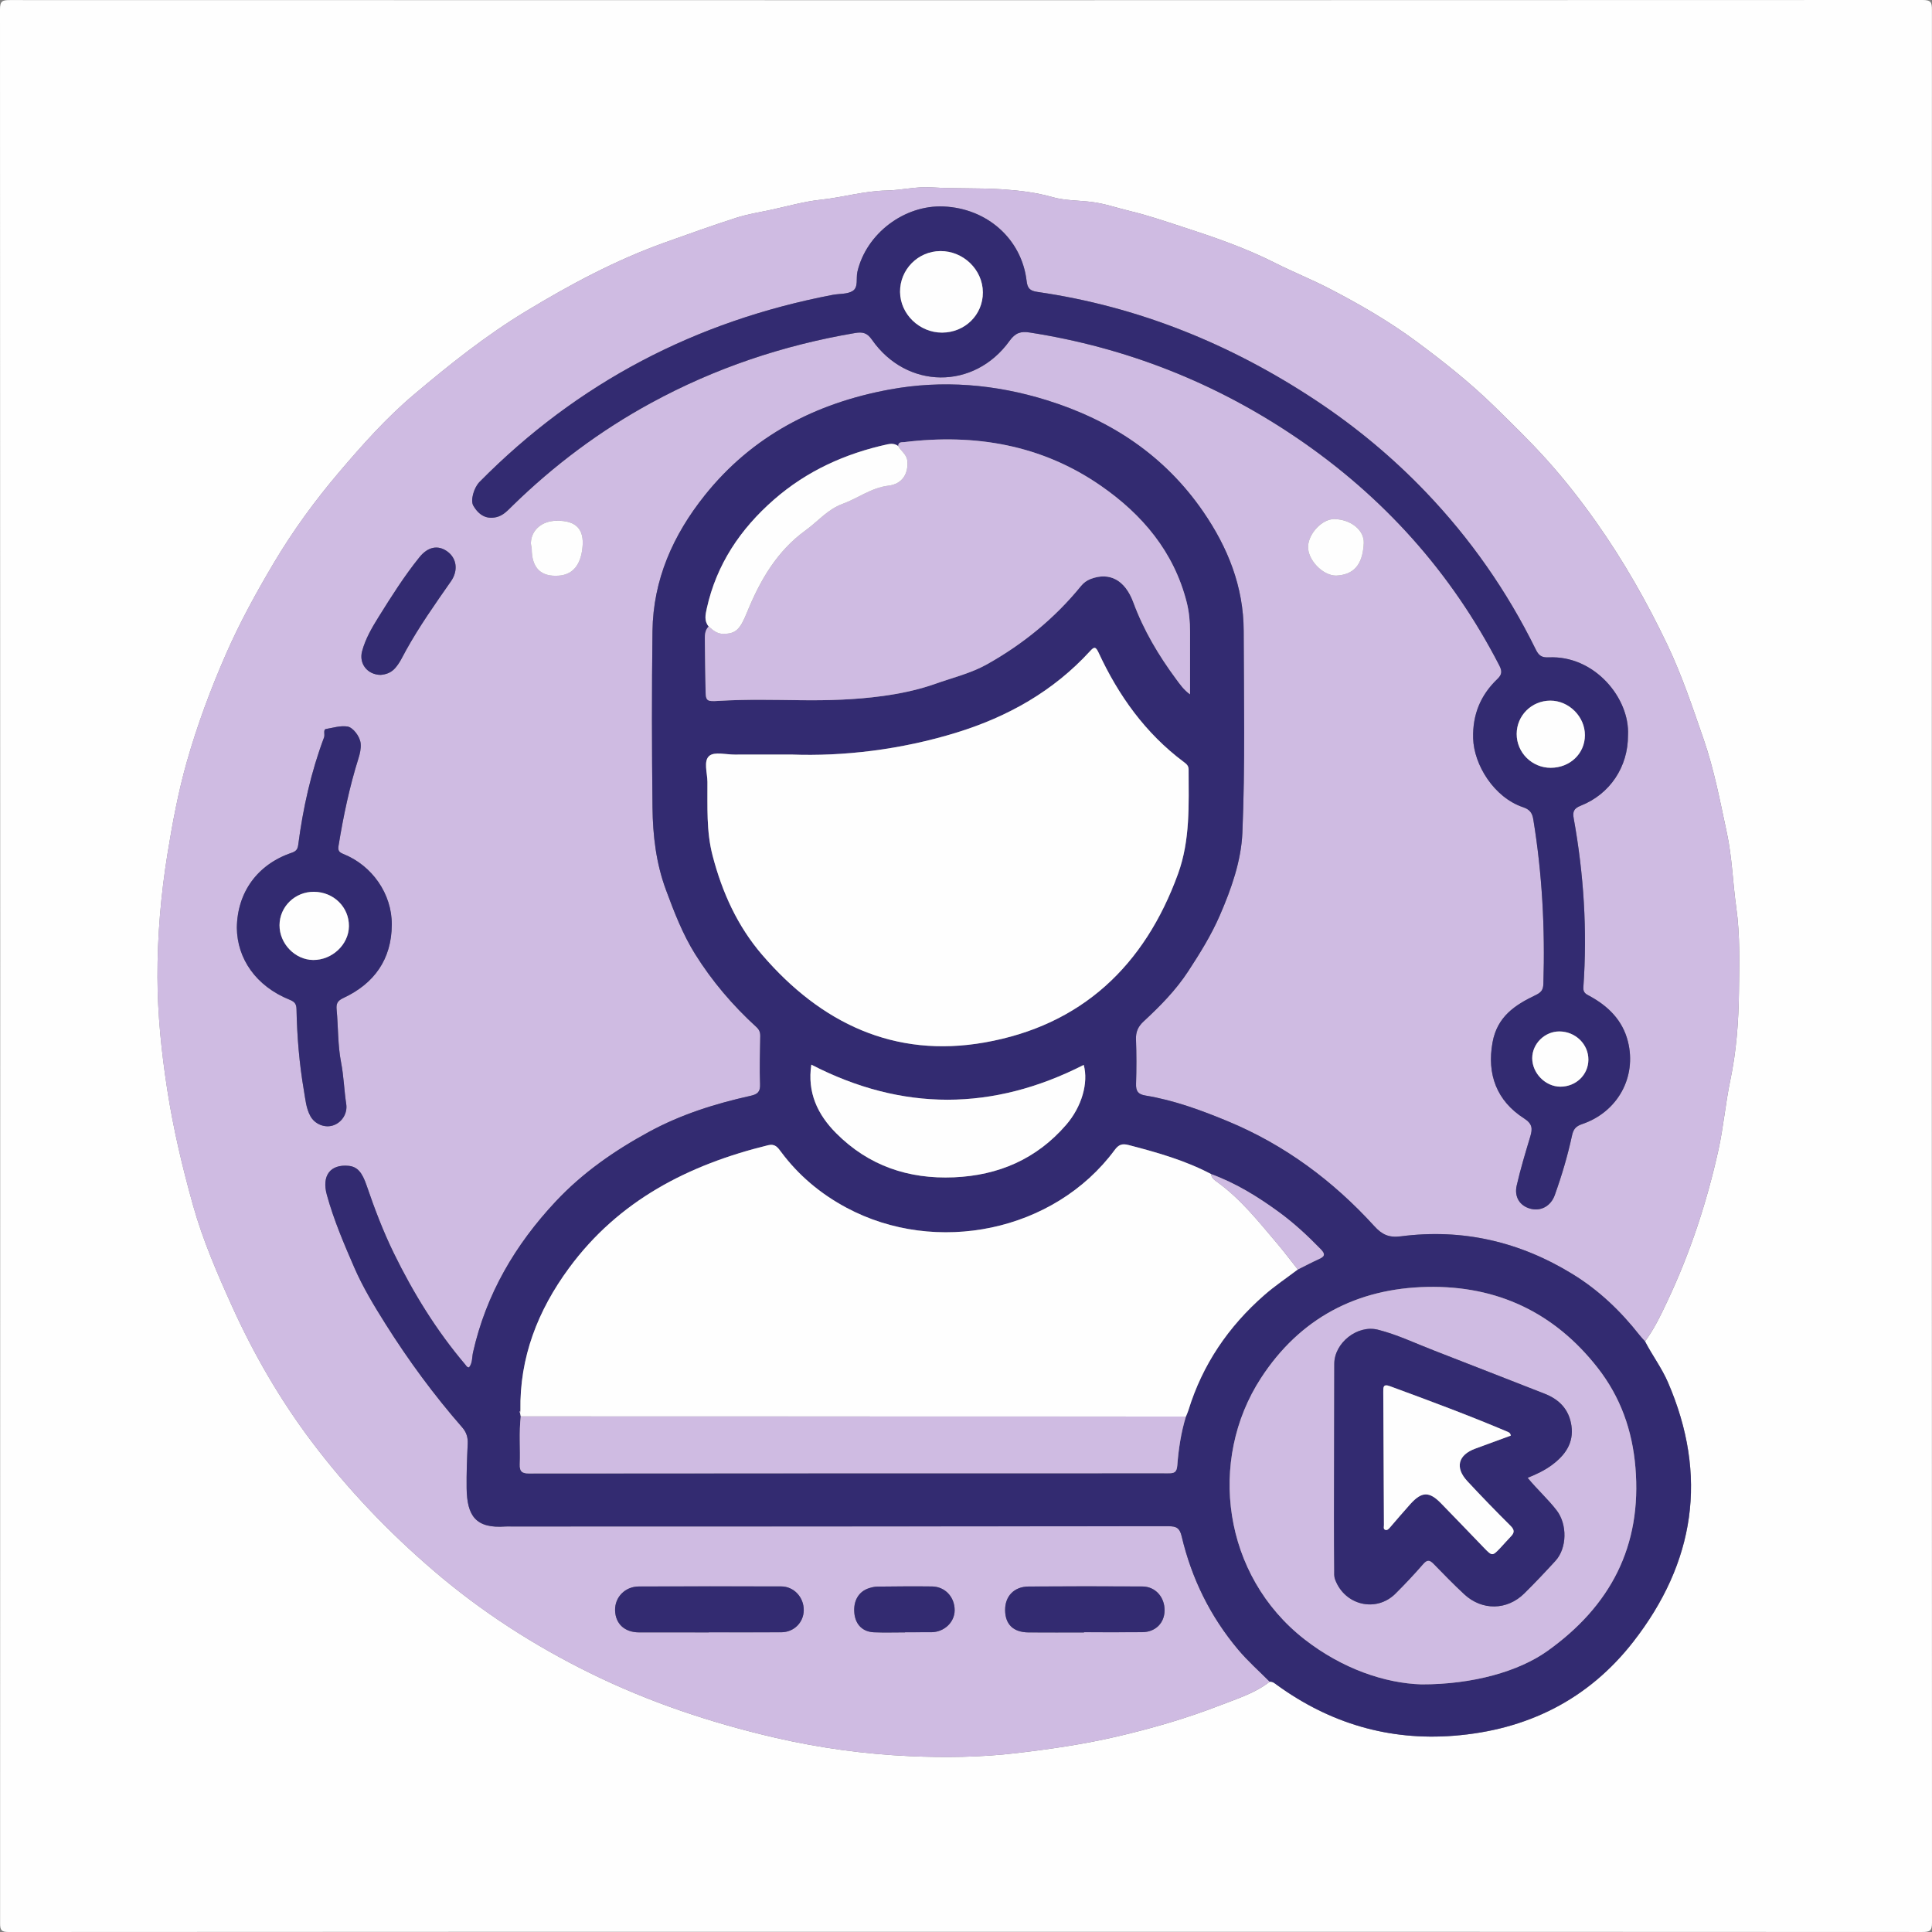 <?xml version="1.0" encoding="utf-8"?>
<!-- Generator: Adobe Illustrator 27.8.0, SVG Export Plug-In . SVG Version: 6.00 Build 0)  -->
<svg version="1.1" id="Capa_1" xmlns="http://www.w3.org/2000/svg" xmlns:xlink="http://www.w3.org/1999/xlink" x="0px" y="0px"
	 viewBox="0 0 1024 1024" enable-background="new 0 0 1024 1024" xml:space="preserve">
<rect x="0" y="0" width="1024" height="1024" fill="#808080" stroke="none"/>
<g>
	<g>
		<path fill="#FEFEFE" d="M511.91,1023.89c-169.12,0-338.25-0.02-507.37,0.11c-3.95,0-4.49-1.11-4.49-4.69
			C0.14,681.22,0.14,343.13,0,5.04c0-4.47,1.22-5,5.22-5C343.13,0.14,681.05,0.14,1018.96,0c4.47,0,5,1.22,5,5.22
			c-0.1,337.92-0.1,675.84,0.04,1013.77c0,4.47-1.22,5.01-5.22,5C849.83,1023.88,680.87,1023.89,511.91,1023.89z M871.9,710.96
			c4.87-6.55,8.36-13.92,11.8-21.21c12.13-25.7,21-52.59,27.12-80.32c2.68-12.14,3.71-24.64,6.27-36.81
			c3.26-15.51,4.4-31.2,4.6-46.92c0.19-14.91,0.66-29.81-1.44-44.77c-1.83-13.07-2.18-26.45-4.94-39.34
			c-3.59-16.74-6.75-33.63-12.39-49.9c-5.85-16.89-11.51-33.87-19.22-50.03c-10.79-22.6-23.13-44.33-37.59-64.81
			c-8.12-11.5-16.8-22.62-26.2-33.07c-8.83-9.83-18.33-19.04-27.78-28.31c-12.94-12.69-27.09-23.87-41.51-34.54
			c-14.35-10.61-29.93-19.64-45.88-27.9c-9.43-4.89-19.31-8.82-28.76-13.6c-15.98-8.1-32.8-13.85-49.75-19.34
			c-9.01-2.91-18-6.02-27.19-8.2c-6.89-1.64-13.58-4.04-20.73-4.89c-6.84-0.81-14.09-0.7-20.4-2.5c-8.72-2.49-17.48-3.52-26.24-4.13
			c-12.65-0.88-25.39-0.26-38.09-1.08c-7.9-0.51-15.83,1.55-23.72,1.69c-11.85,0.22-23.15,3.64-34.81,4.88
			c-8.96,0.95-17.76,3.5-26.62,5.4c-6.11,1.31-12.34,2.29-18.26,4.2c-12.68,4.08-25.24,8.58-37.78,13.07
			c-26.05,9.31-50.27,22.29-73.88,36.59c-21.13,12.8-40.32,28.14-59.11,44c-14.6,12.32-27.32,26.63-39.65,41.13
			c-12.85,15.1-24.58,31.19-34.72,48.29c-9.21,15.53-17.9,31.34-25.17,47.93c-8.17,18.64-15.25,37.66-20.81,57.22
			c-4.56,16.06-7.62,32.42-10.29,48.94c-3.5,21.68-5.35,43.47-5.29,65.3c0.05,19.83,2.1,39.59,5.14,59.35
			c3.23,20.97,8.07,41.43,13.76,61.73c5.16,18.4,12.75,35.92,20.63,53.35c11.53,25.49,25.5,49.59,42.26,71.82
			c18.93,25.1,40.61,47.8,64.59,68.35c25.33,21.72,53.07,39.56,82.89,54.24c31.27,15.39,64.12,26.38,98.06,34.24
			c23.5,5.44,47.34,8.69,71.37,9.79c18.74,0.85,37.54,0.61,56.3-1.58c17.96-2.1,35.81-4.69,53.4-8.78
			c18.74-4.35,37.23-9.74,55.16-16.71c8.9-3.46,18.22-6.33,25.94-12.38c1.66-0.15,2.75,0.93,3.95,1.8
			c27.99,20.25,59.16,29.55,93.69,26.85c38.74-3.03,71.14-19.09,95.05-49.77c32.73-42,39.86-88.02,18.38-137.62
			C880.7,724.94,875.69,718.3,871.9,710.96z"/>
		<path fill="#CFBBE2" d="M672.95,891.34c-7.72,6.05-17.04,8.92-25.94,12.38c-17.93,6.97-36.42,12.35-55.16,16.71
			c-17.6,4.09-35.44,6.68-53.4,8.78c-18.76,2.19-37.55,2.44-56.3,1.58c-24.03-1.1-47.87-4.35-71.37-9.79
			c-33.94-7.86-66.79-18.85-98.06-34.24c-29.82-14.68-57.55-32.52-82.89-54.24c-23.97-20.55-45.66-43.25-64.59-68.35
			c-16.76-22.23-30.73-46.32-42.26-71.82c-7.88-17.43-15.47-34.95-20.63-53.35c-5.69-20.3-10.54-40.76-13.76-61.73
			c-3.04-19.76-5.09-39.52-5.14-59.35c-0.06-21.82,1.79-43.62,5.29-65.3c2.67-16.51,5.73-32.88,10.29-48.94
			c5.55-19.56,12.64-38.57,20.81-57.22c7.27-16.59,15.96-32.4,25.17-47.93c10.14-17.1,21.87-33.18,34.72-48.29
			c12.33-14.5,25.05-28.81,39.65-41.13c18.8-15.86,37.99-31.2,59.11-44c23.61-14.3,47.83-27.27,73.88-36.59
			c12.55-4.49,25.1-8.99,37.78-13.07c5.92-1.91,12.15-2.89,18.26-4.2c8.86-1.9,17.66-4.45,26.62-5.4
			c11.66-1.24,22.96-4.66,34.81-4.88c7.89-0.15,15.82-2.2,23.72-1.69c12.71,0.82,25.44,0.2,38.09,1.08
			c8.75,0.61,17.52,1.64,26.24,4.13c6.31,1.8,13.56,1.69,20.4,2.5c7.15,0.85,13.84,3.25,20.73,4.89c9.19,2.18,18.18,5.29,27.19,8.2
			c16.95,5.48,33.77,11.24,49.75,19.34c9.45,4.79,19.33,8.72,28.76,13.6c15.94,8.26,31.53,17.29,45.88,27.9
			c14.42,10.67,28.57,21.85,41.51,34.54c9.45,9.27,18.95,18.49,27.78,28.31c9.4,10.46,18.08,21.57,26.2,33.07
			c14.46,20.48,26.8,42.21,37.59,64.81c7.72,16.16,13.37,33.14,19.22,50.03c5.64,16.27,8.8,33.16,12.39,49.9
			c2.76,12.89,3.11,26.27,4.94,39.34c2.1,14.97,1.62,29.86,1.44,44.77c-0.2,15.72-1.34,31.41-4.6,46.92
			c-2.56,12.17-3.6,24.67-6.27,36.81c-6.11,27.73-14.98,54.62-27.12,80.32c-3.44,7.29-6.93,14.66-11.8,21.21
			c-0.98-1.11-2.01-2.18-2.93-3.34c-9.98-12.71-21.47-23.69-35.32-32.22c-28.11-17.31-58.51-24.34-91.19-20.1
			c-6.43,0.83-10.05-1.05-14.01-5.39c-21.89-24.05-47.46-43.07-77.63-55.59c-14.15-5.87-28.52-11.15-43.71-13.65
			c-4.01-0.66-5.09-2.43-4.96-6.26c0.25-7.82,0.26-15.67-0.03-23.48c-0.15-4.02,1.1-6.82,4.05-9.55
			c8.74-8.09,17.08-16.53,23.67-26.63c6.19-9.49,12.14-19.04,16.67-29.45c6.13-14.09,11.37-28.96,12-43.94
			c1.5-35.59,0.78-71.27,0.69-106.91c-0.06-23.42-8.36-44.21-21.46-63.25c-20.44-29.7-48.78-48.43-82.81-59.04
			c-27.35-8.52-55.34-10.88-83.51-5.67c-39.02,7.22-72.64,24.49-97.86,56.05c-16.83,21.07-27.36,44.74-27.71,72.02
			c-0.4,31.15-0.35,62.31,0.01,93.46c0.17,14.83,1.88,29.49,7.13,43.67c4.34,11.74,8.86,23.44,15.43,33.98
			c8.96,14.35,19.95,27.26,32.51,38.71c1.52,1.38,2.07,2.83,2.04,4.8c-0.12,8.49-0.44,17-0.1,25.48c0.16,4.07-1.35,5.34-4.99,6.15
			c-18.73,4.17-36.88,9.86-53.88,19.1c-18.3,9.95-35.16,21.66-49.45,36.91c-21.46,22.91-36.88,49.1-43.82,79.99
			c-0.59,2.64-0.21,5.65-2.11,7.95c-1.15,0-1.47-0.88-1.98-1.48c-15.28-18-27.56-37.94-37.9-59.1
			c-5.65-11.57-10.22-23.61-14.38-35.78c-2.33-6.8-4.77-10.04-9.67-10.48c-9.62-0.87-14.24,5.2-11.43,15.4
			c3.66,13.31,9.13,26.08,14.58,38.61c4.47,10.27,10.45,20.2,16.54,29.86c12.17,19.3,25.62,37.61,40.62,54.78
			c2.22,2.54,3.08,5.28,2.92,8.67c-0.37,7.82-0.69,15.65-0.58,23.47c0.2,14.65,4.7,21.57,20.64,20.38c0.99-0.07,2-0.01,3-0.01
			c116.12-0.02,232.24-0.01,348.36-0.13c4.16,0,5.94,0.9,6.99,5.36c5.27,22.32,15.13,42.43,29.97,60.08
			C661.42,880.48,667.36,885.72,672.95,891.34z M862.87,389.71c1.06-19.54-17.65-42.44-42.02-41.29c-3.9,0.18-5.33-1.07-6.89-4.26
			c-15.16-30.84-34.62-58.69-58.42-83.52c-17.56-18.32-36.96-34.44-58.1-48.43c-45.03-29.81-93.96-49.73-147.55-57.48
			c-4.21-0.61-5.32-2.07-5.77-5.9c-2.62-22.13-20.89-38.39-43.97-39.39c-20.86-0.91-41,14.37-45.71,34.62
			c-0.81,3.46,0.64,8.16-2.48,10.14c-2.84,1.81-7.05,1.4-10.64,2.09c-72.51,13.87-135.11,46.46-187.1,99.09
			c-3.16,3.2-4.93,9.9-3.37,12.59c3.05,5.27,7.16,7.35,12.32,6.11c3.58-0.86,5.93-3.52,8.43-5.97
			c22.03-21.53,46.44-39.81,73.52-54.56c33.92-18.48,69.98-30.57,108.02-37.03c4.1-0.7,6.45-0.14,9,3.52
			c18.39,26.39,54.22,26.76,72.97,0.6c3.11-4.34,6.04-5.13,10.64-4.41c51.32,7.99,98.52,26.63,141.42,55.74
			c45.89,31.14,81.98,71.23,107.47,120.67c1.55,3,1.55,4.81-1,7.26c-8.88,8.49-13.17,18.79-12.84,31.35
			c0.36,14.09,11.04,31.39,26.43,36.58c3.6,1.21,4.9,3.01,5.46,6.47c4.72,28.86,6.27,57.89,5.34,87.11
			c-0.11,3.41-1.25,4.65-4.22,6.07c-10.86,5.19-20.24,11.35-22.73,25c-3.08,16.91,2.2,31.01,16.72,40.3
			c4.46,2.86,4.53,5.44,3.28,9.62c-2.58,8.58-5.17,17.18-7.18,25.9c-1.42,6.19,1.7,10.83,7.22,12.33
			c5.59,1.52,10.88-1.39,12.96-7.21c3.71-10.34,6.83-20.87,9.14-31.61c0.72-3.33,2.03-4.9,5.35-6.02
			c18.78-6.36,29.04-24.85,24.27-43.81c-2.81-11.18-10.39-18.68-20.28-24.06c-1.92-1.04-3.54-1.69-3.33-4.68
			c2.12-30.04,0.22-59.89-5.13-89.51c-0.62-3.43,0.02-5.23,3.66-6.67C853.38,420.91,862.96,406.35,862.87,389.71z M125.53,491.8
			c0.19,16.23,10.01,30.86,28.06,38.12c2.61,1.05,3.5,2.22,3.56,5.01c0.29,14.49,1.48,28.92,3.94,43.22
			c0.79,4.57,1.13,9.29,3.44,13.47c2.33,4.21,7.55,6.33,11.96,4.9c4.74-1.53,7.77-6.39,7.02-11.31c-1.13-7.34-1.3-14.75-2.74-22.13
			c-1.77-9.11-1.48-18.61-2.35-27.92c-0.3-3.22,0.37-4.7,3.63-6.22c16.35-7.65,25.51-20.51,25.61-38.85
			c0.09-16.34-10.45-31.41-25.84-37.52c-2.51-1-2.73-2.19-2.36-4.45c2.54-15.6,5.77-31.03,10.52-46.13c0.8-2.55,1.4-5.13,1.18-7.84
			c-0.3-3.79-4.14-8.67-7.04-9.08c-3.89-0.55-7.58,0.69-11.3,1.31c-1.7,0.28-0.49,2.92-1.08,4.48
			c-6.92,18.44-11.17,37.55-13.7,57.05c-0.31,2.37-1.26,3.34-3.46,4.09C136.46,458.14,125.73,472.93,125.53,491.8z M375.67,865.2
			c0-0.01,0-0.03,0-0.04c12.82,0,25.65,0.06,38.47-0.02c6.64-0.04,11.75-5.15,11.86-11.58c0.12-6.9-5.17-12.7-11.96-12.72
			c-25.15-0.06-50.3-0.05-75.45,0.03c-7.3,0.03-12.77,5.69-12.59,12.65c0.18,7.14,5.06,11.66,12.69,11.68
			C351.02,865.22,363.34,865.2,375.67,865.2z M574.56,865.23c0-0.04,0-0.08,0-0.12c10.31,0,20.61,0.07,30.92-0.02
			c6.91-0.06,11.68-4.8,11.78-11.43c0.11-7.08-4.83-12.74-11.73-12.79c-20.11-0.13-40.23-0.13-60.35,0.02
			c-7.72,0.06-12.53,5.18-12.44,12.59c0.09,7.52,4.37,11.66,12.4,11.74C554.94,865.3,564.75,865.23,574.56,865.23z M201.76,357.71
			c2.7-0.25,5.38-1.04,7.59-3.49c2.55-2.82,4.02-6.21,5.81-9.44c7.08-12.79,15.51-24.71,23.86-36.68c3.99-5.71,3.08-12.28-2-15.88
			c-4.96-3.51-10.25-2.42-14.71,3.12c-8.03,9.96-14.85,20.77-21.6,31.59c-3.55,5.69-7,11.6-8.78,18.2
			C190.14,351.71,194.67,357.62,201.76,357.71z M479.69,865.2c0-0.03,0-0.05,0-0.08c4.66,0,9.32,0.03,13.97-0.01
			c6.78-0.06,12.29-5.26,12.33-11.6c0.05-7.02-5.05-12.57-12.01-12.66c-9.65-0.13-19.3-0.02-28.95,0.08
			c-1.46,0.01-2.97,0.38-4.38,0.82c-5.58,1.74-8.5,6.82-7.81,13.38c0.63,5.95,4.38,9.77,10.38,10.02
			C468.71,865.38,474.2,865.2,479.69,865.2z M708.19,305.08c8.79-0.43,14.08-5.1,14.63-17.26c0.31-6.77-6.8-12.52-15.54-12.71
			c-6.32-0.14-13.67,7.46-13.96,14.42C693.01,296.71,701.05,305.11,708.19,305.08z M281.82,290.77
			c-0.01,10.2,4.78,15.06,14.43,14.32c6.52-0.5,10.73-4.62,12.13-12.47c2.07-11.6-2.4-16.89-13.61-16.62
			c-7.49,0.18-12.99,4.76-13.38,11.5C281.33,288.48,281.64,289.46,281.82,290.77z"/>
		<path fill="#332B71" d="M672.95,891.34c-5.59-5.62-11.53-10.86-16.67-16.97c-14.84-17.65-24.71-37.76-29.97-60.08
			c-1.05-4.46-2.83-5.36-6.99-5.36c-116.12,0.12-232.24,0.11-348.36,0.13c-1,0-2-0.06-3,0.01c-15.94,1.19-20.45-5.73-20.64-20.38
			c-0.1-7.82,0.21-15.65,0.58-23.47c0.16-3.38-0.7-6.13-2.92-8.67c-15.01-17.17-28.46-35.48-40.62-54.78
			c-6.09-9.66-12.07-19.59-16.54-29.86c-5.45-12.54-10.92-25.3-14.58-38.61c-2.81-10.2,1.81-16.27,11.43-15.4
			c4.9,0.45,7.35,3.68,9.67,10.48c4.16,12.17,8.73,24.21,14.38,35.78c10.34,21.16,22.62,41.1,37.9,59.1
			c0.51,0.6,0.83,1.48,1.98,1.48c1.89-2.3,1.51-5.31,2.11-7.95c6.94-30.89,22.36-57.08,43.82-79.99
			c14.29-15.26,31.15-26.96,49.45-36.91c17-9.24,35.15-14.94,53.88-19.1c3.65-0.81,5.16-2.08,4.99-6.15
			c-0.34-8.48-0.02-16.99,0.1-25.48c0.03-1.96-0.52-3.42-2.04-4.8c-12.56-11.45-23.55-24.36-32.51-38.71
			c-6.58-10.54-11.09-22.24-15.43-33.98c-5.25-14.18-6.96-28.84-7.13-43.67c-0.36-31.15-0.41-62.31-0.01-93.46
			c0.35-27.28,10.87-50.95,27.71-72.02c25.22-31.57,58.84-48.84,97.86-56.05c28.17-5.21,56.16-2.85,83.51,5.67
			c34.03,10.6,62.38,29.34,82.81,59.04c13.1,19.04,21.41,39.83,21.46,63.25c0.09,35.64,0.81,71.33-0.69,106.91
			c-0.63,14.99-5.87,29.85-12,43.94c-4.53,10.42-10.48,19.96-16.67,29.45c-6.59,10.1-14.93,18.54-23.67,26.63
			c-2.95,2.73-4.2,5.54-4.05,9.55c0.29,7.82,0.29,15.66,0.03,23.48c-0.12,3.83,0.95,5.6,4.96,6.26c15.19,2.5,29.56,7.78,43.71,13.65
			c30.16,12.52,55.73,31.54,77.63,55.59c3.96,4.35,7.59,6.23,14.01,5.39c32.69-4.24,63.09,2.79,91.19,20.1
			c13.86,8.53,25.34,19.51,35.32,32.22c0.91,1.16,1.95,2.23,2.93,3.34c3.8,7.35,8.8,13.98,12.12,21.64
			c21.48,49.6,14.35,95.62-18.38,137.62c-23.91,30.68-56.31,46.74-95.05,49.77c-34.53,2.7-65.7-6.6-93.69-26.85
			C675.7,892.27,674.61,891.19,672.95,891.34z M476.09,236.44c-1.72-1.31-3.64-1.39-5.66-0.95c-22.43,4.89-42.8,14.11-60.18,29.29
			c-17.8,15.55-30.5,34.35-35.65,57.75c-0.71,3.24-1.47,6.57,1,9.51c-2.25,2.25-2.03,5.17-2.02,7.96c0.05,8.15,0.25,16.3,0.35,24.46
			c0.09,7.17,0.14,7.45,7.17,7.02c14.47-0.89,28.96-0.53,43.43-0.35c14.44,0.17,28.93-0.27,43.13-2.2
			c9.33-1.27,18.89-3.23,27.94-6.44c9.22-3.28,18.99-5.62,27.42-10.34c19.09-10.67,35.95-24.41,49.86-41.5
			c1.37-1.68,3.04-2.97,5.16-3.78c10.03-3.81,18.26,0.52,22.66,12.45c5.44,14.74,13.37,28.06,22.66,40.61
			c2.05,2.77,4.09,5.72,7.36,8.07c0-11.46-0.01-22.28,0.01-33.1c0.01-5.35-0.48-10.65-1.8-15.82
			c-6.81-26.66-23.51-46.37-45.44-61.58c-31.39-21.77-66.73-27.72-104.19-23.17C478,234.49,476.06,234.06,476.09,236.44z
			 M641.86,622.27c-13.8-7.28-28.66-11.47-43.66-15.36c-3.45-0.9-5.27-0.25-7.4,2.63c-32.02,43.29-94.61,56.06-142.18,30.58
			c-13.69-7.33-25.36-17.1-34.66-29.6c-1.69-2.27-3.14-4.43-6.83-3.52c-42.23,10.36-79.21,29.28-105.58,65.17
			c-16.46,22.41-26.22,47.27-25.71,75.54c-0.48,0.37-0.58,0.79-0.17,1.28c0.11,0.58,0.22,1.17,0.34,1.75
			c-0.97,8.46-0.19,16.96-0.5,25.44c-0.13,3.68,1.08,4.8,4.87,4.8c97.08-0.11,194.16-0.08,291.24-0.09
			c15.82,0,31.64-0.09,47.46-0.02c3.05,0.01,4.62-0.24,4.91-4.14c0.67-8.74,1.97-17.46,4.57-25.91c0.43-1.08,0.95-2.13,1.29-3.23
			c7.46-24.31,21.24-44.5,40.25-61.15c5.59-4.9,11.82-9.06,17.76-13.56c3.7-1.84,7.35-3.78,11.12-5.48
			c2.97-1.34,3.76-2.46,1.07-5.22c-6.97-7.17-14.27-13.94-22.34-19.82C666.57,634.22,654.9,627.01,641.86,622.27z M419.6,399.93
			c-12.78,0-21.44-0.02-30.1,0.01c-4.64,0.02-10.78-1.64-13.54,0.67c-3.21,2.69-1.03,9.05-1,13.79c0.09,13.09-0.65,26.13,2.75,39.14
			c5.09,19.47,13.16,37.3,26.27,52.55c31.09,36.15,69.97,54.87,117.89,46.43c51.36-9.04,84.83-40.65,102.52-89.39
			c6.53-17.98,5.62-36.68,5.6-55.31c0-2.04-1.22-2.96-2.54-3.95c-20.36-15.21-34.62-35.21-45.19-58.01
			c-1.6-3.45-2.46-2.98-4.57-0.68c-19.38,21.13-43.41,34.66-70.57,43.06C477.24,397.48,446.65,400.93,419.6,399.93z M753.34,892.75
			c27.4,0.07,51.64-6.9,66.74-17.66c33.48-23.85,50.23-55.6,46.72-97.39c-1.65-19.68-7.93-37.3-20.05-52.79
			c-22.91-29.28-53.28-43.58-90.21-42.83c-37.5,0.76-67.59,16.66-88.17,48.25c-28.47,43.71-20.25,104.79,23.08,138.56
			C711.49,884.51,734.05,892.15,753.34,892.75z M430.02,564.29c-2.23,14.76,3.33,26.46,13.15,36.33
			c17.18,17.27,38.32,24.42,62.43,23.39c23.66-1.01,43.78-9.68,59.45-27.78c8.3-9.59,11.95-22.26,9.35-31.8
			C526.31,588.94,478.21,589.17,430.02,564.29z"/>
		<path fill="#332B71" d="M862.87,389.71c0.09,16.64-9.49,31.2-25.12,37.35c-3.65,1.44-4.28,3.24-3.66,6.67
			c5.36,29.62,7.26,59.46,5.13,89.51c-0.21,2.99,1.42,3.64,3.33,4.68c9.89,5.37,17.47,12.88,20.28,24.06
			c4.77,18.95-5.49,37.45-24.27,43.81c-3.31,1.12-4.63,2.69-5.35,6.02c-2.32,10.73-5.43,21.26-9.14,31.61
			c-2.09,5.82-7.37,8.73-12.96,7.21c-5.52-1.5-8.64-6.14-7.22-12.33c2-8.73,4.6-17.32,7.18-25.9c1.26-4.18,1.18-6.76-3.28-9.62
			c-14.51-9.29-19.8-23.39-16.72-40.3c2.49-13.65,11.87-19.81,22.73-25c2.98-1.42,4.12-2.67,4.22-6.07
			c0.92-29.21-0.62-58.25-5.34-87.11c-0.57-3.46-1.86-5.25-5.46-6.47c-15.39-5.19-26.06-22.49-26.43-36.58
			c-0.32-12.56,3.96-22.86,12.84-31.35c2.56-2.44,2.55-4.26,1-7.26c-25.49-49.45-61.58-89.54-107.47-120.67
			c-42.9-29.1-90.1-47.75-141.42-55.74c-4.59-0.71-7.52,0.07-10.64,4.41c-18.76,26.17-54.58,25.79-72.97-0.6
			c-2.55-3.66-4.9-4.22-9-3.52c-38.04,6.46-74.09,18.55-108.02,37.03c-27.08,14.75-51.5,33.03-73.52,54.56
			c-2.5,2.44-4.85,5.11-8.43,5.97c-5.16,1.24-9.27-0.84-12.32-6.11c-1.56-2.69,0.21-9.38,3.37-12.59
			c51.99-52.63,114.59-85.22,187.1-99.09c3.59-0.69,7.8-0.28,10.64-2.09c3.11-1.98,1.67-6.68,2.48-10.14
			c4.71-20.24,24.85-35.52,45.71-34.62c23.09,1.01,41.36,17.26,43.97,39.39c0.45,3.83,1.56,5.29,5.77,5.9
			c53.59,7.76,102.52,27.68,147.55,57.48c21.14,14,40.54,30.11,58.1,48.43c23.79,24.83,43.26,52.68,58.42,83.52
			c1.57,3.19,2.99,4.44,6.89,4.26C845.22,347.27,863.93,370.17,862.87,389.71z M499.33,176.29c12.12-0.03,21.68-9.47,21.61-21.34
			c-0.06-12-10.34-21.97-22.54-21.88c-11.88,0.09-21.46,9.81-21.35,21.67C477.16,166.5,487.32,176.32,499.33,176.29z M840.04,389.72
			c0.05-9.87-8.47-18.39-18.36-18.37c-9.87,0.03-17.79,7.88-17.81,17.66c-0.02,9.89,8.11,17.97,18.05,17.94
			C832.13,406.93,839.99,399.45,840.04,389.72z M826.99,575.96c8.27,0.03,14.82-6.24,14.89-14.24c0.07-8.24-6.84-15-15.37-15.03
			c-7.75-0.03-14.42,6.53-14.4,14.19C812.12,568.85,819.11,575.94,826.99,575.96z"/>
		<path fill="#332B71" d="M125.53,491.8c0.2-18.87,10.92-33.66,29.06-39.81c2.19-0.74,3.15-1.71,3.46-4.09
			c2.53-19.5,6.78-38.61,13.7-57.05c0.59-1.56-0.62-4.2,1.08-4.48c3.72-0.61,7.41-1.86,11.3-1.31c2.91,0.41,6.74,5.29,7.04,9.08
			c0.22,2.72-0.38,5.29-1.18,7.84c-4.74,15.09-7.98,30.53-10.52,46.13c-0.37,2.26-0.15,3.45,2.36,4.45
			c15.4,6.11,25.93,21.17,25.84,37.52c-0.1,18.34-9.26,31.2-25.61,38.85c-3.25,1.52-3.93,3-3.63,6.22
			c0.87,9.31,0.58,18.81,2.35,27.92c1.44,7.38,1.61,14.78,2.74,22.13c0.76,4.92-2.28,9.78-7.02,11.31
			c-4.42,1.42-9.63-0.69-11.96-4.9c-2.31-4.18-2.65-8.9-3.44-13.47c-2.46-14.3-3.65-28.73-3.94-43.22
			c-0.06-2.78-0.95-3.96-3.56-5.01C135.54,522.66,125.73,508.03,125.53,491.8z M166.45,472.67c-10.02-0.11-18.25,7.85-18.3,17.69
			c-0.04,9.8,8.24,18.37,17.82,18.45c10.1,0.09,18.89-8.23,18.96-17.94C185.01,480.79,176.87,472.78,166.45,472.67z"/>
		<path fill="#332B71" d="M375.67,865.2c-12.32,0-24.65,0.02-36.97-0.01c-7.63-0.02-12.51-4.53-12.69-11.68
			c-0.18-6.96,5.29-12.62,12.59-12.65c25.15-0.09,50.3-0.1,75.45-0.03c6.79,0.02,12.08,5.81,11.96,12.72
			c-0.11,6.43-5.22,11.54-11.86,11.58c-12.82,0.08-25.65,0.02-38.47,0.02C375.67,865.17,375.67,865.18,375.67,865.2z"/>
		<path fill="#332B71" d="M574.56,865.23c-9.81,0-19.62,0.07-29.43-0.02c-8.03-0.07-12.31-4.21-12.4-11.74
			c-0.09-7.41,4.72-12.53,12.44-12.59c20.11-0.14,40.23-0.15,60.35-0.02c6.91,0.05,11.84,5.7,11.73,12.79
			c-0.1,6.63-4.87,11.37-11.78,11.43c-10.31,0.09-20.61,0.02-30.92,0.02C574.56,865.15,574.56,865.19,574.56,865.23z"/>
		<path fill="#332B71" d="M201.76,357.71c-7.09-0.09-11.62-6-9.84-12.57c1.78-6.6,5.23-12.51,8.78-18.2
			c6.75-10.82,13.57-21.63,21.6-31.59c4.47-5.54,9.75-6.63,14.71-3.12c5.08,3.6,5.99,10.16,2,15.88
			c-8.35,11.97-16.78,23.89-23.86,36.68c-1.79,3.23-3.26,6.61-5.81,9.44C207.13,356.68,204.46,357.47,201.76,357.71z"/>
		<path fill="#332B71" d="M479.69,865.2c-5.49,0-10.99,0.18-16.47-0.05c-6-0.25-9.76-4.07-10.38-10.02
			c-0.69-6.57,2.24-11.65,7.81-13.38c1.41-0.44,2.91-0.8,4.38-0.82c9.65-0.1,19.3-0.21,28.95-0.08c6.96,0.09,12.06,5.64,12.01,12.66
			c-0.04,6.33-5.54,11.54-12.33,11.6c-4.66,0.04-9.32,0.01-13.97,0.01C479.69,865.15,479.69,865.17,479.69,865.2z"/>
		<path fill="#FEFEFE" d="M708.19,305.08c-7.13,0.03-15.18-8.38-14.87-15.54c0.3-6.97,7.65-14.56,13.96-14.42
			c8.74,0.19,15.84,5.93,15.54,12.71C722.27,299.98,716.98,304.65,708.19,305.08z"/>
		<path fill="#FEFEFE" d="M281.82,290.77c-0.18-1.31-0.49-2.3-0.43-3.26c0.39-6.74,5.89-11.33,13.38-11.5
			c11.21-0.26,15.68,5.03,13.61,16.62c-1.4,7.85-5.61,11.97-12.13,12.47C286.6,305.84,281.82,300.97,281.82,290.77z"/>
		<path fill="#FEFEFE" d="M687.86,672.85c-5.94,4.5-12.17,8.67-17.76,13.56c-19.02,16.65-32.79,36.84-40.25,61.15
			c-0.34,1.11-0.86,2.16-1.29,3.23c-28.13-0.01-56.26-0.01-84.39-0.02c-89.39-0.02-178.77-0.04-268.16-0.05
			c-0.11-0.58-0.22-1.17-0.34-1.75c0.06-0.43,0.12-0.85,0.17-1.28c-0.52-28.27,9.24-53.14,25.71-75.54
			c26.37-35.89,63.35-54.81,105.58-65.17c3.7-0.91,5.14,1.25,6.83,3.52c9.3,12.51,20.97,22.27,34.66,29.6
			c47.56,25.48,110.15,12.72,142.18-30.58c2.13-2.88,3.95-3.53,7.4-2.63c15,3.9,29.86,8.09,43.66,15.36
			c0.26,2.26,2.07,3.35,3.63,4.49c12.31,8.97,21.66,20.83,31.39,32.29C680.68,663.53,684.21,668.25,687.86,672.85z"/>
		<path fill="#FEFEFE" d="M419.6,399.93c27.05,1.01,57.64-2.45,87.51-11.68c27.17-8.4,51.2-21.93,70.57-43.06
			c2.11-2.3,2.97-2.77,4.57,0.68c10.57,22.8,24.83,42.8,45.19,58.01c1.33,0.99,2.54,1.91,2.54,3.95c0.03,18.63,0.93,37.32-5.6,55.31
			c-17.69,48.73-51.16,80.34-102.52,89.39c-47.93,8.44-86.81-10.29-117.89-46.43c-13.11-15.24-21.19-33.07-26.27-52.55
			c-3.4-13.01-2.66-26.05-2.75-39.14c-0.03-4.74-2.21-11.09,1-13.79c2.76-2.32,8.89-0.65,13.54-0.67
			C398.16,399.9,406.82,399.93,419.6,399.93z"/>
		<path fill="#CFBBE2" d="M476.09,236.44c-0.03-2.38,1.9-1.96,3.23-2.12c37.46-4.55,72.8,1.4,104.19,23.17
			c21.93,15.21,38.63,34.92,45.44,61.58c1.32,5.17,1.81,10.47,1.8,15.82c-0.02,10.82-0.01,21.64-0.01,33.1
			c-3.28-2.35-5.32-5.31-7.36-8.07c-9.29-12.55-17.22-25.87-22.66-40.61c-4.4-11.93-12.63-16.27-22.66-12.45
			c-2.13,0.81-3.8,2.11-5.16,3.78c-13.91,17.09-30.77,30.82-49.86,41.5c-8.43,4.72-18.21,7.06-27.42,10.34
			c-9.06,3.22-18.62,5.17-27.94,6.44c-14.2,1.94-28.69,2.38-43.13,2.2c-14.47-0.17-28.95-0.54-43.43,0.35
			c-7.03,0.43-7.08,0.16-7.17-7.02c-0.11-8.15-0.3-16.3-0.35-24.46c-0.02-2.79-0.24-5.71,2.02-7.96c2.28,1.9,4.33,3.94,7.76,3.91
			c6.67-0.04,8.85-2.26,12.5-11.22c6.93-16.97,15.75-32.52,31.17-43.69c6.48-4.69,11.65-11.1,19.54-13.97
			c8.19-2.98,15.19-8.58,24.35-9.66c7.32-0.87,10.58-6.34,9.99-13.08C480.6,240.77,477.54,239.16,476.09,236.44z"/>
		<path fill="#CFBBE2" d="M753.34,892.75c-19.29-0.6-41.86-8.24-61.88-23.84c-43.34-33.77-51.55-94.86-23.08-138.56
			c20.58-31.6,50.67-47.49,88.17-48.25c36.94-0.75,67.3,13.55,90.21,42.83c12.12,15.49,18.4,33.11,20.05,52.79
			c3.51,41.79-13.24,73.53-46.72,97.39C804.99,885.85,780.74,892.82,753.34,892.75z M809.68,783.27c4.73-1.9,9.1-3.97,12.97-6.85
			c6.91-5.16,11.57-11.58,10.25-20.76c-1.23-8.55-6.35-13.93-14.3-17c-19.66-7.61-39.25-15.41-58.91-23
			c-9.76-3.77-19.24-8.36-29.43-10.9c-10.82-2.71-23.03,7.02-23.05,18.06c-0.05,27.02-0.13,54.04-0.16,81.07
			c-0.01,9.49,0.05,18.97,0.13,28.46c0.01,1.59-0.17,3.08,0.46,4.8c5.02,13.68,21.73,17.73,32.02,7.49
			c5.06-5.04,9.97-10.26,14.65-15.65c2.11-2.43,3.45-2.26,5.5-0.16c5.34,5.47,10.67,10.97,16.27,16.17
			c9.43,8.76,22.69,8.58,31.81-0.42c5.67-5.59,11.14-11.39,16.52-17.27c6.25-6.82,6.3-19.44,0.69-26.74
			C820.43,794.5,814.7,789.42,809.68,783.27z"/>
		<path fill="#CFBBE2" d="M276.01,750.73c89.39,0.02,178.77,0.04,268.16,0.05c28.13,0.01,56.26,0.01,84.39,0.02
			c-2.59,8.45-3.9,17.17-4.57,25.91c-0.3,3.9-1.86,4.16-4.91,4.14c-15.82-0.08-31.64,0.02-47.46,0.02
			c-97.08,0.01-194.16-0.02-291.24,0.09c-3.79,0-5-1.12-4.87-4.8C275.82,767.69,275.03,759.19,276.01,750.73z"/>
		<path fill="#FEFEFE" d="M430.02,564.29c48.19,24.88,96.29,24.65,144.38,0.13c2.6,9.54-1.04,22.21-9.35,31.8
			c-15.67,18.1-35.79,26.77-59.45,27.78c-24.11,1.03-45.24-6.12-62.43-23.39C433.35,590.75,427.79,579.06,430.02,564.29z"/>
		<path fill="#FEFEFE" d="M476.09,236.44c1.45,2.72,4.5,4.33,4.82,7.89c0.6,6.74-2.67,12.21-9.99,13.08
			c-9.16,1.09-16.16,6.69-24.35,9.66c-7.89,2.87-13.06,9.28-19.54,13.97c-15.42,11.17-24.25,26.72-31.17,43.69
			c-3.66,8.95-5.83,11.18-12.5,11.22c-3.43,0.02-5.48-2.01-7.76-3.91c-2.47-2.94-1.71-6.28-1-9.51
			c5.15-23.39,17.84-42.2,35.65-57.75c17.39-15.18,37.75-24.4,60.18-29.29C472.45,235.05,474.38,235.13,476.09,236.44z"/>
		<path fill="#CFBBE2" d="M687.86,672.85c-3.65-4.61-7.18-9.32-10.99-13.8c-9.73-11.47-19.07-23.32-31.39-32.29
			c-1.56-1.14-3.37-2.23-3.63-4.49c13.04,4.74,24.71,11.94,35.85,20.05c8.07,5.88,15.37,12.65,22.34,19.82
			c2.69,2.77,1.91,3.88-1.07,5.22C695.22,669.07,691.56,671.02,687.86,672.85z"/>
		<path fill="#CFBBE2" d="M275.84,747.7c-0.06,0.43-0.12,0.85-0.17,1.28C275.26,748.48,275.37,748.06,275.84,747.7z"/>
		<path fill="#FEFEFE" d="M499.33,176.29c-12.01,0.03-22.17-9.79-22.28-21.55c-0.11-11.86,9.47-21.58,21.35-21.67
			c12.2-0.09,22.47,9.88,22.54,21.88C521,166.82,511.45,176.26,499.33,176.29z"/>
		<path fill="#FEFEFE" d="M840.04,389.72c-0.05,9.73-7.91,17.21-18.12,17.23c-9.94,0.02-18.07-8.06-18.05-17.94
			c0.02-9.78,7.93-17.63,17.81-17.66C831.57,371.33,840.09,379.85,840.04,389.72z"/>
		<path fill="#FEFEFE" d="M826.99,575.96c-7.88-0.03-14.86-7.11-14.88-15.09c-0.02-7.66,6.65-14.22,14.4-14.19
			c8.53,0.04,15.44,6.79,15.37,15.03C841.81,569.72,835.26,575.99,826.99,575.96z"/>
		<path fill="#FEFEFE" d="M166.45,472.67c10.42,0.11,18.56,8.12,18.49,18.2c-0.07,9.71-8.86,18.02-18.96,17.94
			c-9.59-0.08-17.87-8.65-17.82-18.45C148.19,480.52,156.42,472.56,166.45,472.67z"/>
		<path fill="#332B71" d="M809.68,783.27c5.01,6.15,10.75,11.23,15.41,17.3c5.61,7.3,5.56,19.91-0.69,26.74
			c-5.38,5.87-10.85,11.68-16.52,17.27c-9.12,8.99-22.38,9.18-31.81,0.42c-5.6-5.2-10.93-10.7-16.27-16.17
			c-2.05-2.1-3.4-2.27-5.5,0.16c-4.68,5.4-9.59,10.61-14.65,15.65c-10.28,10.24-26.99,6.19-32.02-7.49
			c-0.63-1.72-0.45-3.21-0.46-4.8c-0.08-9.49-0.14-18.97-0.13-28.46c0.04-27.02,0.11-54.04,0.16-81.07
			c0.02-11.04,12.23-20.76,23.05-18.06c10.19,2.55,19.67,7.14,29.43,10.9c19.67,7.59,39.26,15.39,58.91,23
			c7.95,3.08,13.07,8.45,14.3,17c1.32,9.18-3.34,15.61-10.25,20.76C818.78,779.3,814.42,781.37,809.68,783.27z M800.77,760.89
			c-0.32-1.51-1.15-1.78-1.9-2.1c-20.5-8.69-41.36-16.42-62.25-24.11c-3.63-1.34-3.47,0.73-3.46,3.12
			c0.13,23.48,0.23,46.97,0.35,70.45c0,0.95-0.46,2.21,0.73,2.62c1.03,0.36,1.83-0.54,2.5-1.31c3.6-4.14,7.12-8.34,10.8-12.41
			c6.04-6.67,9.98-6.76,16.22-0.37c7.54,7.73,15.01,15.53,22.51,23.31c4.65,4.82,4.66,4.84,9.11,0.14c1.83-1.93,3.54-3.97,5.4-5.87
			c1.99-2.03,2-3.52-0.2-5.7c-7.78-7.73-15.43-15.61-22.89-23.65c-6.64-7.16-4.87-13.88,4.23-17.21
			C788.24,765.49,794.55,763.17,800.77,760.89z"/>
		<path fill="#FEFEFE" d="M800.77,760.89c-6.22,2.28-12.53,4.6-18.84,6.92c-9.1,3.33-10.87,10.05-4.23,17.21
			c7.46,8.04,15.11,15.92,22.89,23.65c2.19,2.18,2.19,3.67,0.2,5.7c-1.86,1.9-3.57,3.94-5.4,5.87c-4.45,4.7-4.46,4.68-9.11-0.14
			c-7.5-7.78-14.97-15.58-22.51-23.31c-6.23-6.39-10.18-6.3-16.22,0.37c-3.68,4.06-7.21,8.27-10.8,12.41
			c-0.67,0.77-1.47,1.67-2.5,1.31c-1.18-0.41-0.72-1.67-0.73-2.62c-0.12-23.48-0.22-46.97-0.35-70.45
			c-0.01-2.39-0.18-4.46,3.46-3.12c20.89,7.69,41.75,15.42,62.25,24.11C799.62,759.11,800.46,759.37,800.77,760.89z"/>
	</g>
</g>
</svg>
